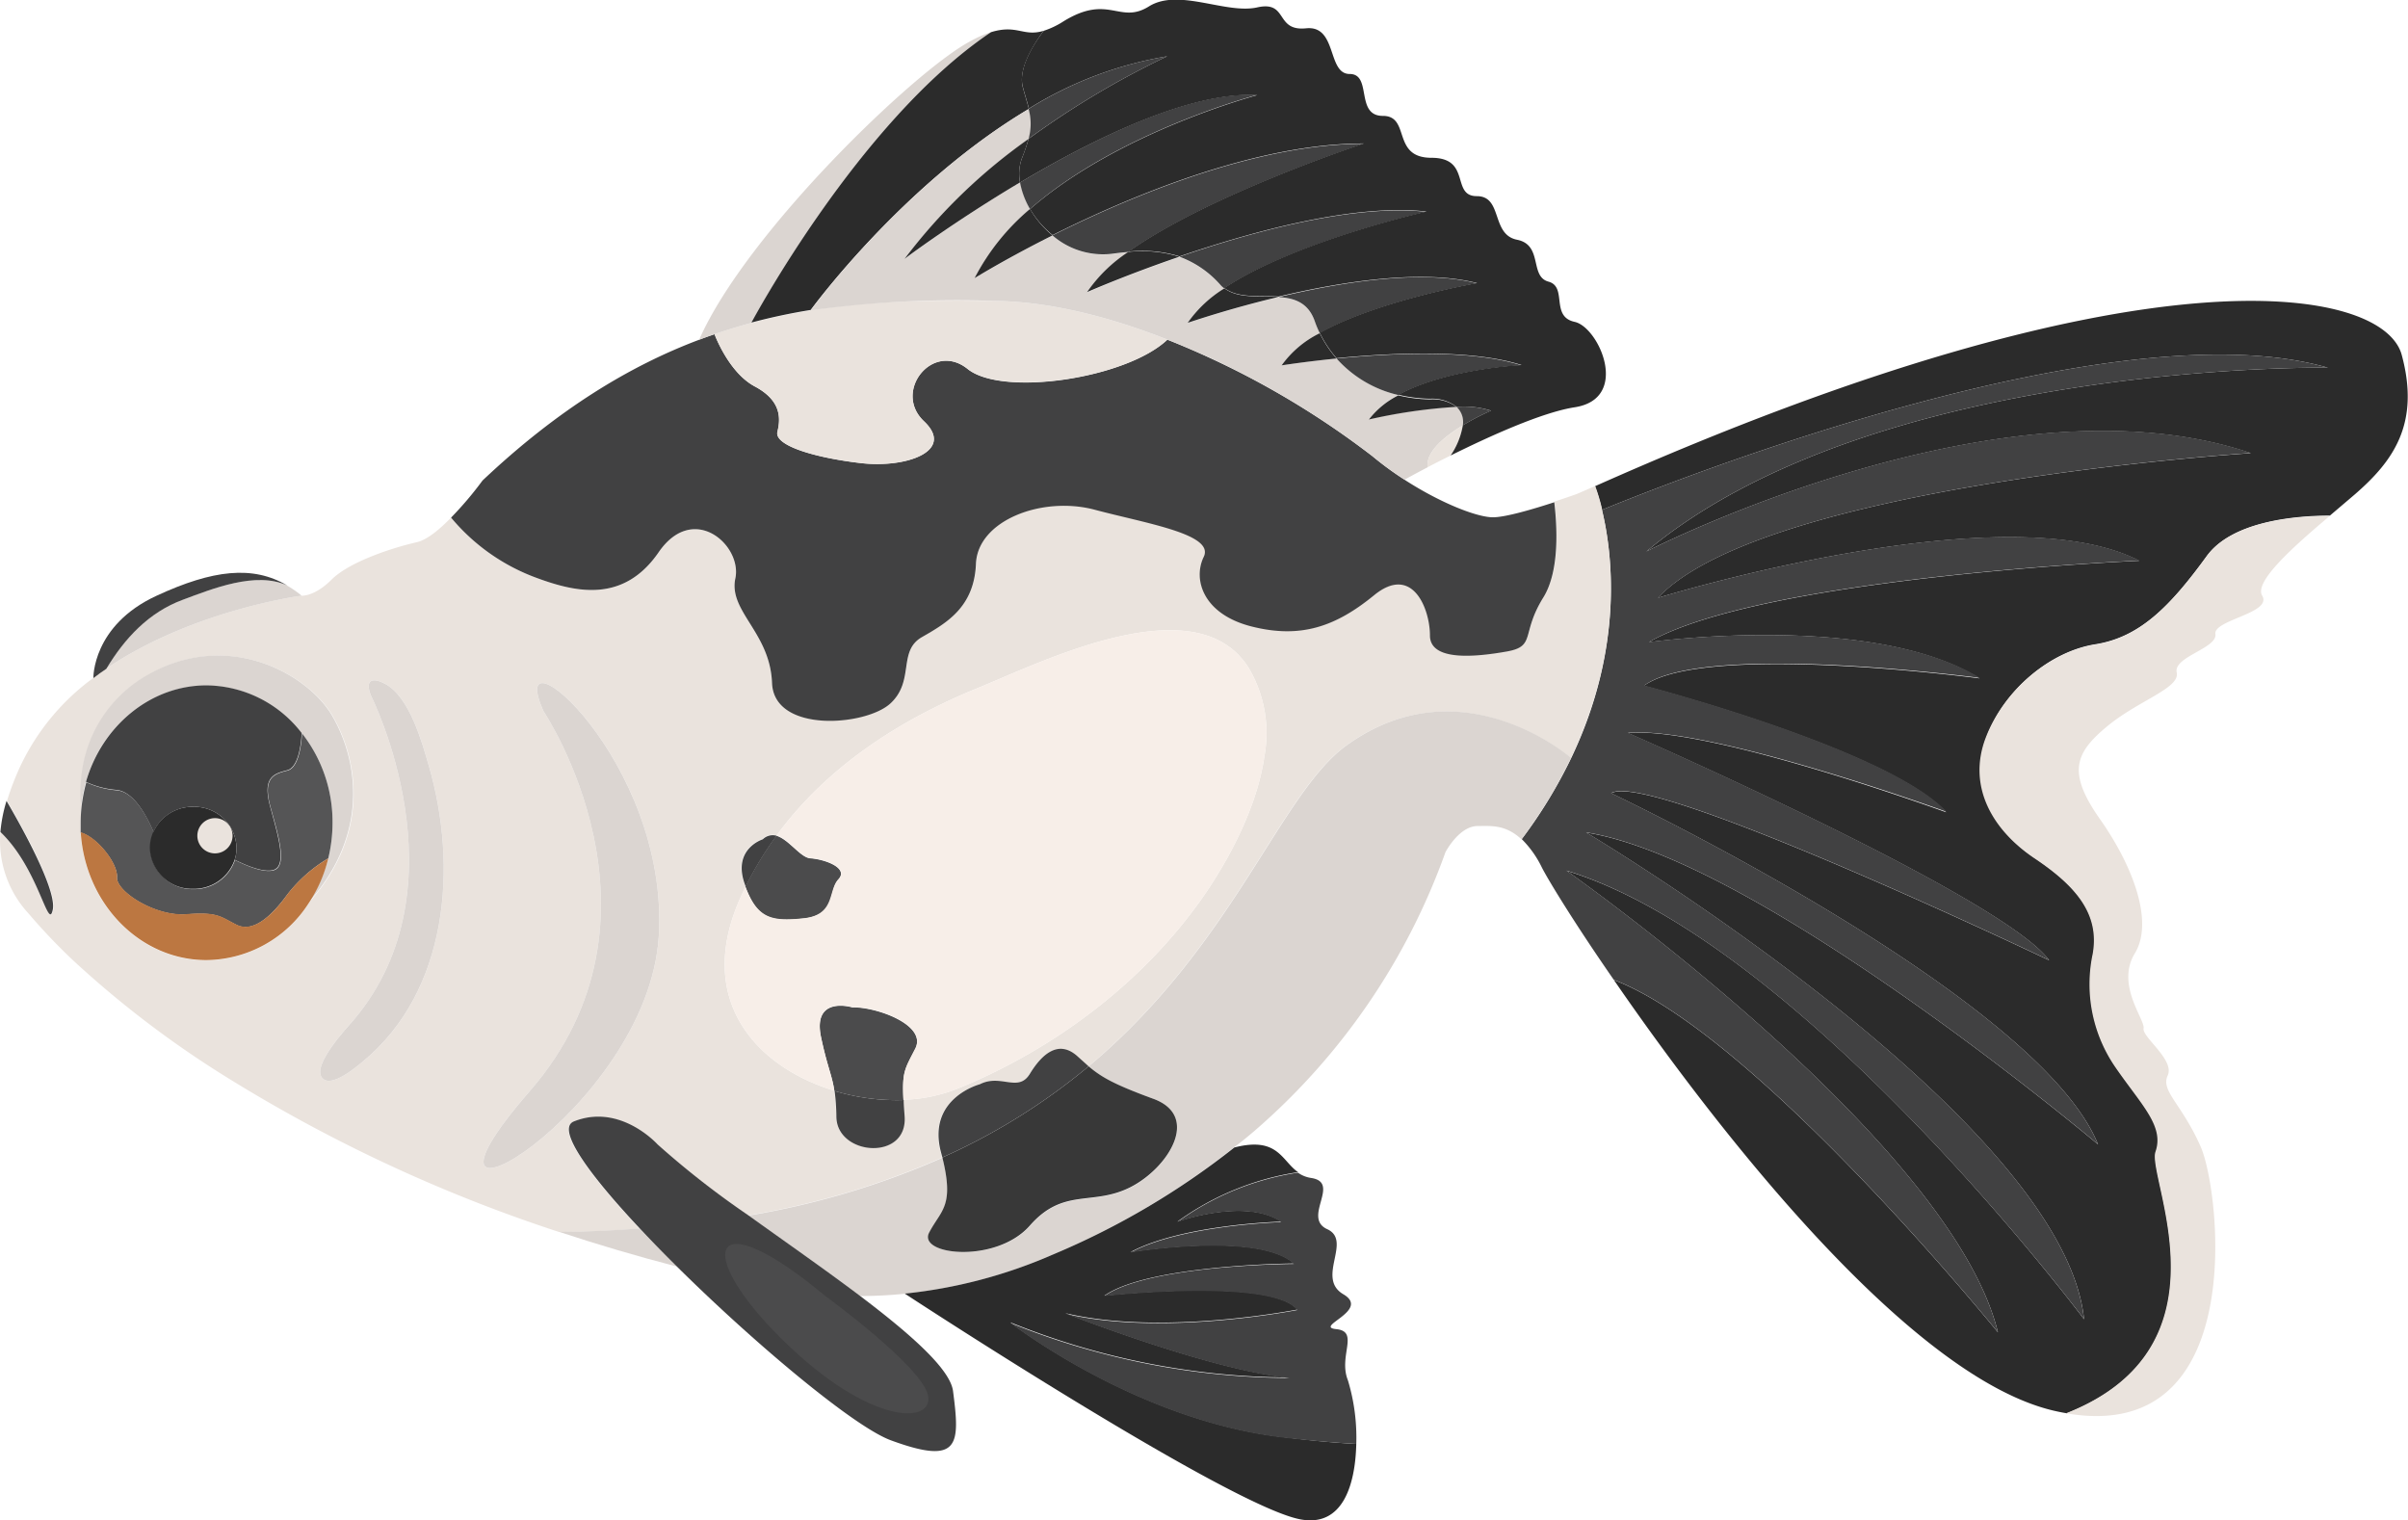 <svg xmlns="http://www.w3.org/2000/svg" viewBox="0 0 299.43 189.04"><title>telescope</title><g id="Layer_2" data-name="Layer 2"><g id="Ñëîé_2" data-name="Ñëîé 2"><path d="M292.8,61.49l-3.08,2.62c-4.72,0-12.22.82-15.29,5-4.63,6.37-8.39,10.13-13.89,11S249.26,85.64,247,91.71s.87,11.52,6.07,15,8.1,7,7.23,11.89a18.17,18.17,0,0,0,2.89,14.18c3.19,4.62,6.08,7.22,4.92,10.41S278,167.46,257,175.73c-.55-.09-1.1-.2-1.69-.34-17.94-4.25-41.8-34.9-54.63-53.54,17.7,6.74,47.76,43.82,47.76,43.82-5.78-23.81-53.64-57.4-53.64-57.4,29.38,9,64.35,55.77,64.35,55.77-2.6-25.17-61.91-60.52-61.91-60.52,21.69,3.42,63.65,38.78,63.65,38.78-7.53-18.55-60.54-43.66-60.54-43.66,4.86-2.91,54.46,20.77,54.46,20.77C249,111.47,202.4,91.14,202.4,91.14,212.66,90.27,242,101,242,101c-7.23-7.81-37.6-15.72-37.6-15.72,7.53-5.49,41.75-.93,41.75-.93C232.67,76,205,79.86,205,79.86c14.18-8.11,61-10.13,61-10.13-16.58-8.57-58.86,4.31-59.86,4.62,13.34-14.17,73.75-18,73.75-18C249.36,46,205.83,68,204.73,68.57c28.36-23.72,84.74-22.85,84.74-22.85-26.41-7.58-80.18,13.55-90.27,17.68a23.2,23.2,0,0,0-.87-2.94c68-30.31,98-24.91,100.32-16.33S297.57,57.36,292.8,61.49Z" style="fill:#2b2b2b"/><path d="M281.3,74.07c1.3,2.17-6.08,3-5.82,4.77s-5.25,2.82-4.81,4.78-4.78,3.47-8.68,6.72-5,5.64-.87,11.5,6.73,12.8,4.34,16.71,1.3,8.24,1.09,9.32,3.9,3.91,3,5.86,1.74,3.47,4.12,8.9,6.11,37.08-16.75,33.1c21-8.27,10-29.34,11.11-32.52s-1.73-5.79-4.92-10.41a18.17,18.17,0,0,1-2.89-14.18c.87-4.92-2-8.39-7.23-11.89s-8.39-8.94-6.07-15,8.1-10.7,13.59-11.57,9.26-4.62,13.89-11c3.07-4.22,10.57-5,15.29-5C285.25,67.91,280.25,72.33,281.3,74.07Z" style="fill:#eae3dd"/><path d="M204.73,68.57c1.1-.57,44.63-22.61,75.2-12.24,0,0-60.41,3.85-73.75,18,1-.31,43.28-13.19,59.86-4.62,0,0-46.86,2-61,10.13,0,0,27.67-3.82,41.18,4.46,0,0-34.22-4.56-41.75.93,0,0,30.37,7.91,37.6,15.72,0,0-29.37-10.7-39.63-9.83,0,0,46.57,20.33,52.36,28.27,0,0-49.6-23.68-54.46-20.77,0,0,53,25.11,60.54,43.66,0,0-42-35.36-63.65-38.78,0,0,59.31,35.35,61.91,60.52,0,0-35-46.74-64.35-55.77,0,0,47.86,33.59,53.64,57.4,0,0-30.06-37.08-47.76-43.82-4.86-7-8.14-12.39-8.93-13.94a12.91,12.91,0,0,0-2.51-3.55,60.29,60.29,0,0,0,6.17-10.12C202,80.4,200.47,68.65,199.2,63.4c10.09-4.13,63.86-25.26,90.27-17.68C289.47,45.72,233.09,44.85,204.73,68.57Z" style="fill:#414142"/><path d="M81.92,116.38c-1.31,21.91-34.93,41-16.06,19.31S67.6,88.46,67.6,88.46C62.51,77.26,83.22,94.46,81.92,116.38ZM157.23,94c-.87,6.14-4.19,12.42-7.19,16.87-7.45,11-18.87,19.62-31.16,24.57a20,20,0,0,1-6.54,1.31c0,.59.07,1.27.12,2.07.39,5.55-8.41,4.86-8.49,0a26,26,0,0,0-.22-3.2c-9.63-2.91-17.54-11.28-11.56-24.26.17-.37.33-.73.51-1.09l-.15-.43c-1.52-4.34,2.26-5.51,2.26-5.51a1.76,1.76,0,0,1,1.76-.44c6.19-8.47,15.17-14.33,25-18.33,8.15-3.32,27.12-12.83,33.67-2.56A15.91,15.91,0,0,1,157.23,94Zm42-30.63a23.2,23.2,0,0,0-.87-2.94l-2.3,1s-1.18.42-2.79.95c.36,2.78.76,8.49-1.33,11.85-2.82,4.55-.87,6.07-4.55,6.72s-9.55,1.3-9.55-2-2.17-8.9-6.94-5-9.11,5.42-15.19,3.9-7.37-5.85-6-8.67-7.06-4.13-13.56-5.86-14.54,1.3-14.76,6.72-3.69,7.38-6.72,9.12-.87,5.42-3.91,8.24S96.24,91.21,96,84.92s-5.43-8.9-4.56-13-5.2-9.55-9.54-3.25-10.2,5-15,3.25a25,25,0,0,1-10.81-7.56c-1.43,1.47-3,2.79-4.31,3.07-3.18.73-8.38,2.47-10.55,4.64s-3.77,2-3.77,2S24,75.82,13.18,83.16h0c-.55.37-1.09.75-1.61,1.16a28.91,28.91,0,0,0-9,10.86,34.15,34.15,0,0,0-1.7,4.4c1.87,3.19,6.27,11.09,5.75,13.54C6,115.88,4.82,108,.05,103.45A13.3,13.3,0,0,0,3.56,113.6a73.74,73.74,0,0,0,5.59,5.87A125.63,125.63,0,0,0,28.27,134a190.61,190.61,0,0,0,41.25,19.19c3.49,0,6.83-.18,10-.42-6.36-6.77-10.44-12.41-8.2-13.31,5.78-2.31,10.41,2.86,10.41,2.86a109,109,0,0,0,11.28,8.81,100.09,100.09,0,0,0,24.13-7.19c-.06-.21-.11-.42-.17-.64-1.79-6.73,4.83-8.46,4.83-8.46,2.63-1.34,4.77,1.08,6.22-1.3s3.54-4.34,5.93-2.17l1.38,1.24c18-15.07,23.78-33.87,32-39.86,14.32-10.42,28,1.51,28,1.51C202,80.4,200.47,68.65,199.2,63.4ZM38.39,112.31a15.29,15.29,0,0,1-12.72,7.1c-8.28,0-15.08-7-15.64-15.89,0-.4,0-.79,0-1.19a18.89,18.89,0,0,1,.11-2v0a16.56,16.56,0,0,1,0-3.4,16.37,16.37,0,0,1,8.53-13.14c10-5.5,19.71.14,22.68,5.21s5,14.41-3,23.31A0,0,0,0,1,38.39,112.31ZM45.11,132c-.8.66-4,3.4-5.07,2-1.25-1.6,3.15-6.26,3.94-7.18,14.11-16.71,2.14-40.35,2.14-40.35-.79-2,.24-2.25,1.75-1.45,3.06,1.62,4.61,7.28,5.46,10.22C56.94,107.66,55.78,123.2,45.11,132Z" style="fill:#eae3dd"/><path d="M6.56,113.12C6,115.88,4.82,108,.05,103.45h0a18.68,18.68,0,0,1,.76-3.86C2.68,102.77,7.08,110.67,6.56,113.12Z" style="fill:#414142"/><path d="M40.82,106.73a18.8,18.8,0,0,0,.53-4.4,17.84,17.84,0,0,0-3.84-11.19,15.12,15.12,0,0,0-11.84-5.89c-7,0-13,5-15,12h0a20.43,20.43,0,0,0-.59,3.06,16.56,16.56,0,0,1,0-3.4,16.37,16.37,0,0,1,8.53-13.14c10-5.5,19.71.14,22.68,5.21s5,14.41-3,23.31A17.19,17.19,0,0,0,40.82,106.73Z" style="fill:#dbd5d1"/><path d="M195.36,94.24a60.29,60.29,0,0,1-6.17,10.12c-2-1.87-3.81-1.65-5.45-1.65-2.31,0-4,3.25-4,3.25A82.36,82.36,0,0,1,156,140.61c-.82.7-1.64,1.38-2.48,2A96.48,96.48,0,0,1,130.91,156a61.72,61.72,0,0,1-18.44,4.87h0a53.85,53.85,0,0,1-5.55.28c-4.36-3.31-9.35-6.78-13.86-10a100.09,100.09,0,0,0,24.13-7.19c1.51,6.12-.17,6.61-1.64,9.34s8.32,3.9,12.52-.87,7.8-2.39,12.5-4.77,8.83-8.9,2.75-11.07c-4.77-1.71-6.33-2.6-7.94-4,18-15.07,23.78-33.87,32-39.86C181.72,82.31,195.36,94.24,195.36,94.24Z" style="fill:#dbd5d1"/><path d="M84.18,157.49q-7.4-1.92-14.66-4.32c3.49,0,6.83-.18,10-.42C81,154.28,82.55,155.88,84.18,157.49Z" style="fill:#dbd5d1"/><path d="M191.91,74.29c-2.82,4.55-.87,6.07-4.55,6.72s-9.55,1.3-9.55-2-2.17-8.9-6.94-5-9.11,5.42-15.19,3.9-7.37-5.85-6-8.67-7.06-4.13-13.56-5.86-14.54,1.3-14.76,6.72-3.69,7.38-6.72,9.12-.87,5.42-3.91,8.24S96.24,91.21,96,84.92s-5.43-8.9-4.56-13-5.2-9.55-9.54-3.25-10.2,5-15,3.25a25,25,0,0,1-10.81-7.56A43.74,43.74,0,0,0,60,59.75c9.39-8.87,18.33-14.26,26.93-17.5h0c.64-.24,1.29-.48,1.92-.69,0,0,1.73,4.75,5,6.49s3.25,3.9,2.82,5.64,4.77,3.25,10.41,3.9,11.72-1.52,7.81-5.21,1.09-10,5.43-6.5,19.74,1.19,24.84-3.64a106,106,0,0,1,25.49,14.48,40.78,40.78,0,0,0,4,2.93c4.46,2.89,9,4.67,11,4.67,1.59,0,5.11-1.05,7.62-1.87C193.6,65.22,194,70.93,191.91,74.29Z" style="fill:#414142"/><path d="M145.16,42.23c-5.1,4.83-20.5,7.11-24.84,3.64s-9.33,2.82-5.43,6.5-2.17,5.86-7.81,5.21-10.84-2.17-10.41-3.9.43-3.91-2.82-5.64-5-6.49-5-6.49c1.54-.54,3.07-1,4.58-1.4a74.66,74.66,0,0,1,7.37-1.57c7.81-1.25,15.36-1.25,22.76-1.17C130.73,37.49,138.25,39.5,145.16,42.23Z" style="fill:#eae3dd"/><path d="M123.23,4C106.83,15,93.44,40.15,93.44,40.15c-1.51.4-3,.86-4.58,1.4-.63.21-1.28.45-1.92.69C92.83,28.86,114,8.55,120.75,5.08A13.18,13.18,0,0,1,123.23,4Z" style="fill:#dbd5d1"/><path d="M127.19,10.87c.3,1.11.56,1.93.75,2.67-15.75,9.37-27.13,25-27.13,25a74.66,74.66,0,0,0-7.37,1.57S106.83,15,123.23,4h0c3.27-1,4,.6,6.54-.17C128.27,5.89,126.61,8.71,127.19,10.87Z" style="fill:#2b2b2b"/><path d="M181.9,52.89c-2.22,1.35-4.63,3.28-4.37,5.21-1.67.87-2.76,1.48-2.88,1.54a39.73,39.73,0,0,1-4-2.93,105.89,105.89,0,0,0-25.48-14.48c-6.92-2.73-14.44-4.74-21.6-4.82a132.68,132.68,0,0,0-22.76,1.18s11.38-15.68,27.13-25.05a6.82,6.82,0,0,1,0,3.72h0a69.44,69.44,0,0,0-15.42,14.91c.39-.28,6.44-4.8,14.37-9.51A9.74,9.74,0,0,0,128.09,26a28,28,0,0,0-6.89,8.6c.23-.14,4-2.45,9.68-5.31a9.61,9.61,0,0,0,7.45,2.28c.7-.1,1.36-.17,2-.22a18.49,18.49,0,0,0-5.12,5s4.78-2.11,11.47-4.4a12.53,12.53,0,0,1,5.12,3.53,2.81,2.81,0,0,0,.45.4,15.18,15.18,0,0,0-4.56,4.29c.26-.09,5-1.73,11.3-3.22h0c2,.14,3.7.69,4.51,3a14.88,14.88,0,0,0,.62,1.48,12.79,12.79,0,0,0-4.74,4s2.8-.45,6.83-.85a14.7,14.7,0,0,0,7.68,4.54,10.74,10.74,0,0,0-3.66,3,67,67,0,0,1,10.89-1.57h0A2.55,2.55,0,0,1,181.9,52.89Z" style="fill:#dbd5d1"/><path d="M181.9,52.89a9.48,9.48,0,0,1-1.52,3.75c-1.06.53-2,1-2.86,1.46C177.26,56.17,179.68,54.24,181.9,52.89Z" style="fill:#eae3dd"/><path d="M181.9,52.89a2.57,2.57,0,0,0-.78-2.3,11.28,11.28,0,0,1,4.28.48A29.06,29.06,0,0,0,181.9,52.89Z" style="fill:#414142"/><path d="M189.19,45.43s-9.34.42-15.31,3.69a14.7,14.7,0,0,1-7.68-4.54C172.89,43.92,183,43.42,189.19,45.43Z" style="fill:#414142"/><path d="M183.67,35.23s-12.19,2.1-19.56,6.19a12.84,12.84,0,0,1-.62-1.48c-.81-2.33-2.55-2.88-4.51-3C166.73,35.08,176.81,33.46,183.67,35.23Z" style="fill:#414142"/><path d="M177.38,26.34S161.06,30,152.23,35.85a2.43,2.43,0,0,1-.45-.4,12.53,12.53,0,0,0-5.12-3.53C155.75,28.8,168.38,25.34,177.38,26.34Z" style="fill:#414142"/><path d="M169.57,17.88s-19.22,6.31-29.26,13.45c-.62.05-1.28.12-2,.22a9.59,9.59,0,0,1-7.44-2.28C140.65,24.38,156.17,17.88,169.57,17.88Z" style="fill:#414142"/><path d="M156.33,11.8S139.05,16.36,128.08,26a10.26,10.26,0,0,1-1.24-3.31C136.15,17.14,148,11.34,156.33,11.8Z" style="fill:#414142"/><path d="M127.9,17.26a6.82,6.82,0,0,0,0-3.72A47.33,47.33,0,0,1,145.14,7,107.24,107.24,0,0,0,127.9,17.26Z" style="fill:#414142"/><path d="M195.82,50.64c-4.08.63-10.68,3.64-15.44,6a9.4,9.4,0,0,0,1.52-3.76,30.55,30.55,0,0,1,3.51-1.82,11.54,11.54,0,0,0-4.29-.48h0a5,5,0,0,0-3.3-1,17.6,17.6,0,0,1-3.93-.5c6-3.27,15.31-3.69,15.31-3.69-6.21-2-16.3-1.51-23-.85a14.44,14.44,0,0,1-2.09-3.16c7.37-4.08,19.56-6.18,19.56-6.18-6.85-1.77-16.94-.16-24.69,1.68h0c-2.34-.16-5,.25-6.74-1.07,8.83-5.86,25.15-9.51,25.15-9.51-9-1-21.63,2.47-30.72,5.58a15.78,15.78,0,0,0-6.35-.59c10.05-7.14,29.26-13.45,29.26-13.45-13.4,0-28.92,6.5-38.69,11.39A11.93,11.93,0,0,1,128.09,26c11-9.62,28.24-14.17,28.24-14.17-8.3-.46-20.18,5.33-29.48,10.86a5.47,5.47,0,0,1,.22-3,23.52,23.52,0,0,0,.83-2.42h0A107.24,107.24,0,0,1,145.14,7a47.33,47.33,0,0,0-17.2,6.5c-.18-.74-.45-1.56-.75-2.67-.58-2.16,1.08-5,2.59-7a10.42,10.42,0,0,0,2.47-1.18c5.64-3.47,6.95.44,10.63-1.86s9.55,1,13.45.13,2.17,3,6.08,2.6S165,9.2,167.83,9.2s.65,5.21,4.13,5.21S173,19.62,178,19.62s2.39,4.77,5.64,4.77,1.74,4.77,5,5.42,1.52,4.56,3.91,5.21.21,4.34,3.25,5S202.76,49.56,195.82,50.64Z" style="fill:#2b2b2b"/><path d="M181.11,50.59a66.79,66.79,0,0,0-10.89,1.57,10.63,10.63,0,0,1,3.66-3,17.45,17.45,0,0,0,3.93.5A5,5,0,0,1,181.11,50.59Z" style="fill:#2b2b2b"/><path d="M166.2,44.58c-4,.4-6.83.85-6.83.85a12.7,12.7,0,0,1,4.74-4A14.09,14.09,0,0,0,166.2,44.58Z" style="fill:#2b2b2b"/><path d="M159,36.92c-6.28,1.49-11,3.13-11.31,3.22a15.35,15.35,0,0,1,4.57-4.29C154,37.17,156.63,36.75,159,36.92Z" style="fill:#2b2b2b"/><path d="M146.66,31.92c-6.69,2.29-11.48,4.4-11.48,4.4a18.54,18.54,0,0,1,5.13-5A15.78,15.78,0,0,1,146.66,31.92Z" style="fill:#2b2b2b"/><path d="M130.88,29.27c-5.71,2.86-9.45,5.17-9.69,5.31a28.17,28.17,0,0,1,6.89-8.6A12,12,0,0,0,130.88,29.27Z" style="fill:#2b2b2b"/><path d="M127.07,19.68a5.61,5.61,0,0,0-.23,3c-7.92,4.71-14,9.22-14.36,9.51a69.4,69.4,0,0,1,15.41-14.91A20.31,20.31,0,0,1,127.07,19.68Z" style="fill:#2b2b2b"/><path d="M168.65,179.54c-.12,5.09-1.68,10.41-7,9.37-8.88-1.72-48.38-27.55-49.14-28.06A61.72,61.72,0,0,0,130.91,156a96.48,96.48,0,0,0,22.58-13.32c5.43-1.39,5.86,1.63,7.92,3.07a34.33,34.33,0,0,0-15,6.15c.41-.15,8.55-2.95,12.92,0,0,0-12.3.34-18.74,3.78,0,0,15.84-2.63,20.33,1.42,0,0-18.08.14-23.58,4,0,0,20.69-2.31,24,1.73,0,0-16.81,3.34-28.86.45.55.21,18.48,7.22,27.93,8a93.55,93.55,0,0,1-34.79-6.86c.49.37,16.05,12.31,34.27,14.31C163.31,179.16,166.21,179.41,168.65,179.54Z" style="fill:#2b2b2b"/><path d="M140.56,147.62c-4.7,2.38-8.31,0-12.5,4.77s-14,3.69-12.52.87,3.15-3.22,1.64-9.34a78,78,0,0,0,18.19-11.33c1.61,1.36,3.17,2.25,7.94,4C149.39,138.72,145.27,145.23,140.56,147.62Z" style="fill:#383838"/><path d="M104,138.85a26,26,0,0,0-.22-3.2,26.78,26.78,0,0,0,8.59,1.13c0,.59.07,1.27.12,2.07C112.85,144.4,104.05,143.71,104,138.85Z" style="fill:#414142"/><path d="M96.57,103.92a42.06,42.06,0,0,0-3.83,6.31.43.43,0,0,1,0,.07l-.15-.43c-1.52-4.34,2.26-5.51,2.26-5.51A1.76,1.76,0,0,1,96.57,103.92Z" style="fill:#414142"/><path d="M37.51,74.07S24,75.82,13.18,83.16c2.27-3.78,5.28-7,9.5-8.58,3.7-1.36,9.15-3.58,13-1.78A13,13,0,0,1,37.51,74.07Z" style="fill:#dbd5d1"/><path d="M35.72,72.8c-3.89-1.8-9.34.42-13,1.78-4.22,1.56-7.23,4.8-9.5,8.58h0c-.55.37-1.09.75-1.61,1.16,0,0-.15-6.56,7.87-10.25C26.46,70.84,31.44,70.27,35.72,72.8Z" style="fill:#414142"/><path d="M41.35,102.33a18.8,18.8,0,0,1-.53,4.4,18.28,18.28,0,0,0-5.1,4.51c-2,2.75-4.28,4.77-6.31,3.76s-2.31-1.61-6.22-1.31-8.77-2.85-8.65-4.6-2.48-5-4.51-5.57c0-.4,0-.79,0-1.19a18.89,18.89,0,0,1,.11-2v0a20.43,20.43,0,0,1,.59-3.06,11.06,11.06,0,0,0,3.82,1c2.21.22,3.84,3.47,4.58,5.24h0a2,2,0,0,0-.15.37,4.85,4.85,0,0,0-.27,1.58,5.24,5.24,0,0,0,5.37,5.1,5.36,5.36,0,0,0,5.14-3.62c1.29.65,3.46,1.59,4.72,1.3,1.87-.43.72-4.19-.3-7.88s.44-4.12,2.12-4.55,1.79-4.63,1.79-4.63A17.84,17.84,0,0,1,41.35,102.33Z" style="fill:#555556"/><path d="M29.41,105.42a4.58,4.58,0,0,1-.23,1.48A5.36,5.36,0,0,1,24,110.52a5.24,5.24,0,0,1-5.37-5.1,4.85,4.85,0,0,1,.27-1.58,2,2,0,0,1,.15-.37h0A5.34,5.34,0,0,1,24,100.32,5.24,5.24,0,0,1,29.41,105.42Z" style="fill:#2b2b2b"/><path d="M40.82,106.73a17.19,17.19,0,0,1-2.42,5.55,0,0,0,0,1,0,0,15.29,15.29,0,0,1-12.72,7.1c-8.28,0-15.08-7-15.64-15.89,2,.53,4.63,3.81,4.51,5.57s4.75,4.9,8.65,4.6,4.2.3,6.22,1.31,4.34-1,6.31-3.76A18.28,18.28,0,0,1,40.82,106.73Z" style="fill:#bc7741"/><path d="M37.51,91.14s-.1,4.19-1.79,4.63-3.12.86-2.12,4.55,2.17,7.45.3,7.88c-1.26.29-3.43-.65-4.72-1.3a4.58,4.58,0,0,0,.23-1.48,5.24,5.24,0,0,0-5.37-5.1,5.34,5.34,0,0,0-4.95,3.14c-.74-1.77-2.37-5-4.58-5.24a11.06,11.06,0,0,1-3.82-1h0c2-6.94,8-12,15-12A15.12,15.12,0,0,1,37.51,91.14Z" style="fill:#414142"/><path d="M110.75,179.08c-4.54-1.68-16.81-11.92-26.57-21.59-1.63-1.61-3.19-3.21-4.62-4.74-6.36-6.77-10.44-12.41-8.2-13.31,5.78-2.31,10.41,2.86,10.41,2.86a109,109,0,0,0,11.28,8.81c4.51,3.24,9.5,6.71,13.86,10,6.27,4.74,11.25,9.11,11.6,11.87C119.38,179.66,119.38,182.26,110.75,179.08Z" style="fill:#414142"/><path d="M135.37,132.59a78,78,0,0,1-18.19,11.33c-.06-.21-.11-.42-.17-.64-1.79-6.73,4.83-8.46,4.83-8.46,2.63-1.34,4.77,1.08,6.22-1.3s3.54-4.34,5.93-2.17Z" style="fill:#414142"/><path d="M104.26,109.35c-1.3,1.43-.21,4.42-4.34,4.86s-5.73,0-7.22-3.91a.43.43,0,0,0,0-.07,42.06,42.06,0,0,1,3.83-6.31c1.55.45,3,2.72,4.22,2.81C102.53,106.85,105.56,107.91,104.26,109.35Z" style="fill:#4b4b4c"/><path d="M113.81,130.41c-1.3,2.54-1.65,2.85-1.47,6.37a26.78,26.78,0,0,1-8.59-1.13c-.3-2-.88-3-1.66-6.69-1.08-5.21,3.91-3.69,3.91-3.69C108.9,125.18,115.33,127.44,113.81,130.41Z" style="fill:#4b4b4c"/><path d="M157.23,94c-.87,6.14-4.19,12.42-7.19,16.87-7.45,11-18.87,19.62-31.16,24.57a20,20,0,0,1-6.54,1.31c-.18-3.52.17-3.83,1.47-6.37,1.52-3-4.91-5.23-7.81-5.14,0,0-5-1.52-3.91,3.69.78,3.71,1.36,4.68,1.66,6.69-9.63-2.91-17.54-11.28-11.56-24.26.17-.37.33-.73.51-1.09,1.49,3.93,3.24,4.32,7.22,3.91s3-3.43,4.34-4.86-1.73-2.5-3.47-2.62c-1.27-.09-2.67-2.36-4.22-2.81,6.19-8.47,15.17-14.33,25-18.33,8.15-3.32,27.12-12.83,33.67-2.56A15.91,15.91,0,0,1,157.23,94Z" style="fill:#f7eee8"/><path d="M45.11,132c-.8.66-4,3.4-5.07,2-1.25-1.6,3.15-6.26,3.94-7.18,14.11-16.71,2.14-40.35,2.14-40.35-.79-2,.24-2.25,1.75-1.45,3.06,1.62,4.61,7.28,5.46,10.22C56.94,107.66,55.78,123.2,45.11,132Z" style="fill:#dbd5d1"/><path d="M81.92,116.38c-1.31,21.91-34.93,41-16.06,19.31S67.6,88.46,67.6,88.46C62.51,77.26,83.22,94.46,81.92,116.38Z" style="fill:#dbd5d1"/><path d="M168.65,179.54c-2.44-.13-5.34-.38-8.78-.75-18.22-2-33.78-13.94-34.27-14.31a93.55,93.55,0,0,0,34.79,6.86c-9.45-.8-27.38-7.81-27.93-8,12,2.89,28.86-.45,28.86-.45-3.32-4-24-1.73-24-1.73,5.5-3.91,23.58-4,23.58-4-4.49-4.05-20.33-1.42-20.33-1.42,6.44-3.44,18.74-3.78,18.74-3.78-4.37-3-12.51-.16-12.92,0a34.33,34.33,0,0,1,15-6.15,3.79,3.79,0,0,0,1.65.66c3.76.58-1.16,4.92,2,6.37s-1.44,6.07,2,8.09-3.77,4.05-.87,4.34.22,3.33,1.44,6.36A24.57,24.57,0,0,1,168.65,179.54Z" style="fill:#414142"/><path d="M102.6,161.13s12,8.73,12.79,12.35-7.15,3.9-18.15-6.95S88.13,149.07,102.6,161.13Z" style="fill:#4b4b4c"/><path d="M24.54,103.92a2.19,2.19,0,1,1,2.19,2.19A2.19,2.19,0,0,1,24.54,103.92Z" style="fill:#eae3dd"/></g></g></svg>
